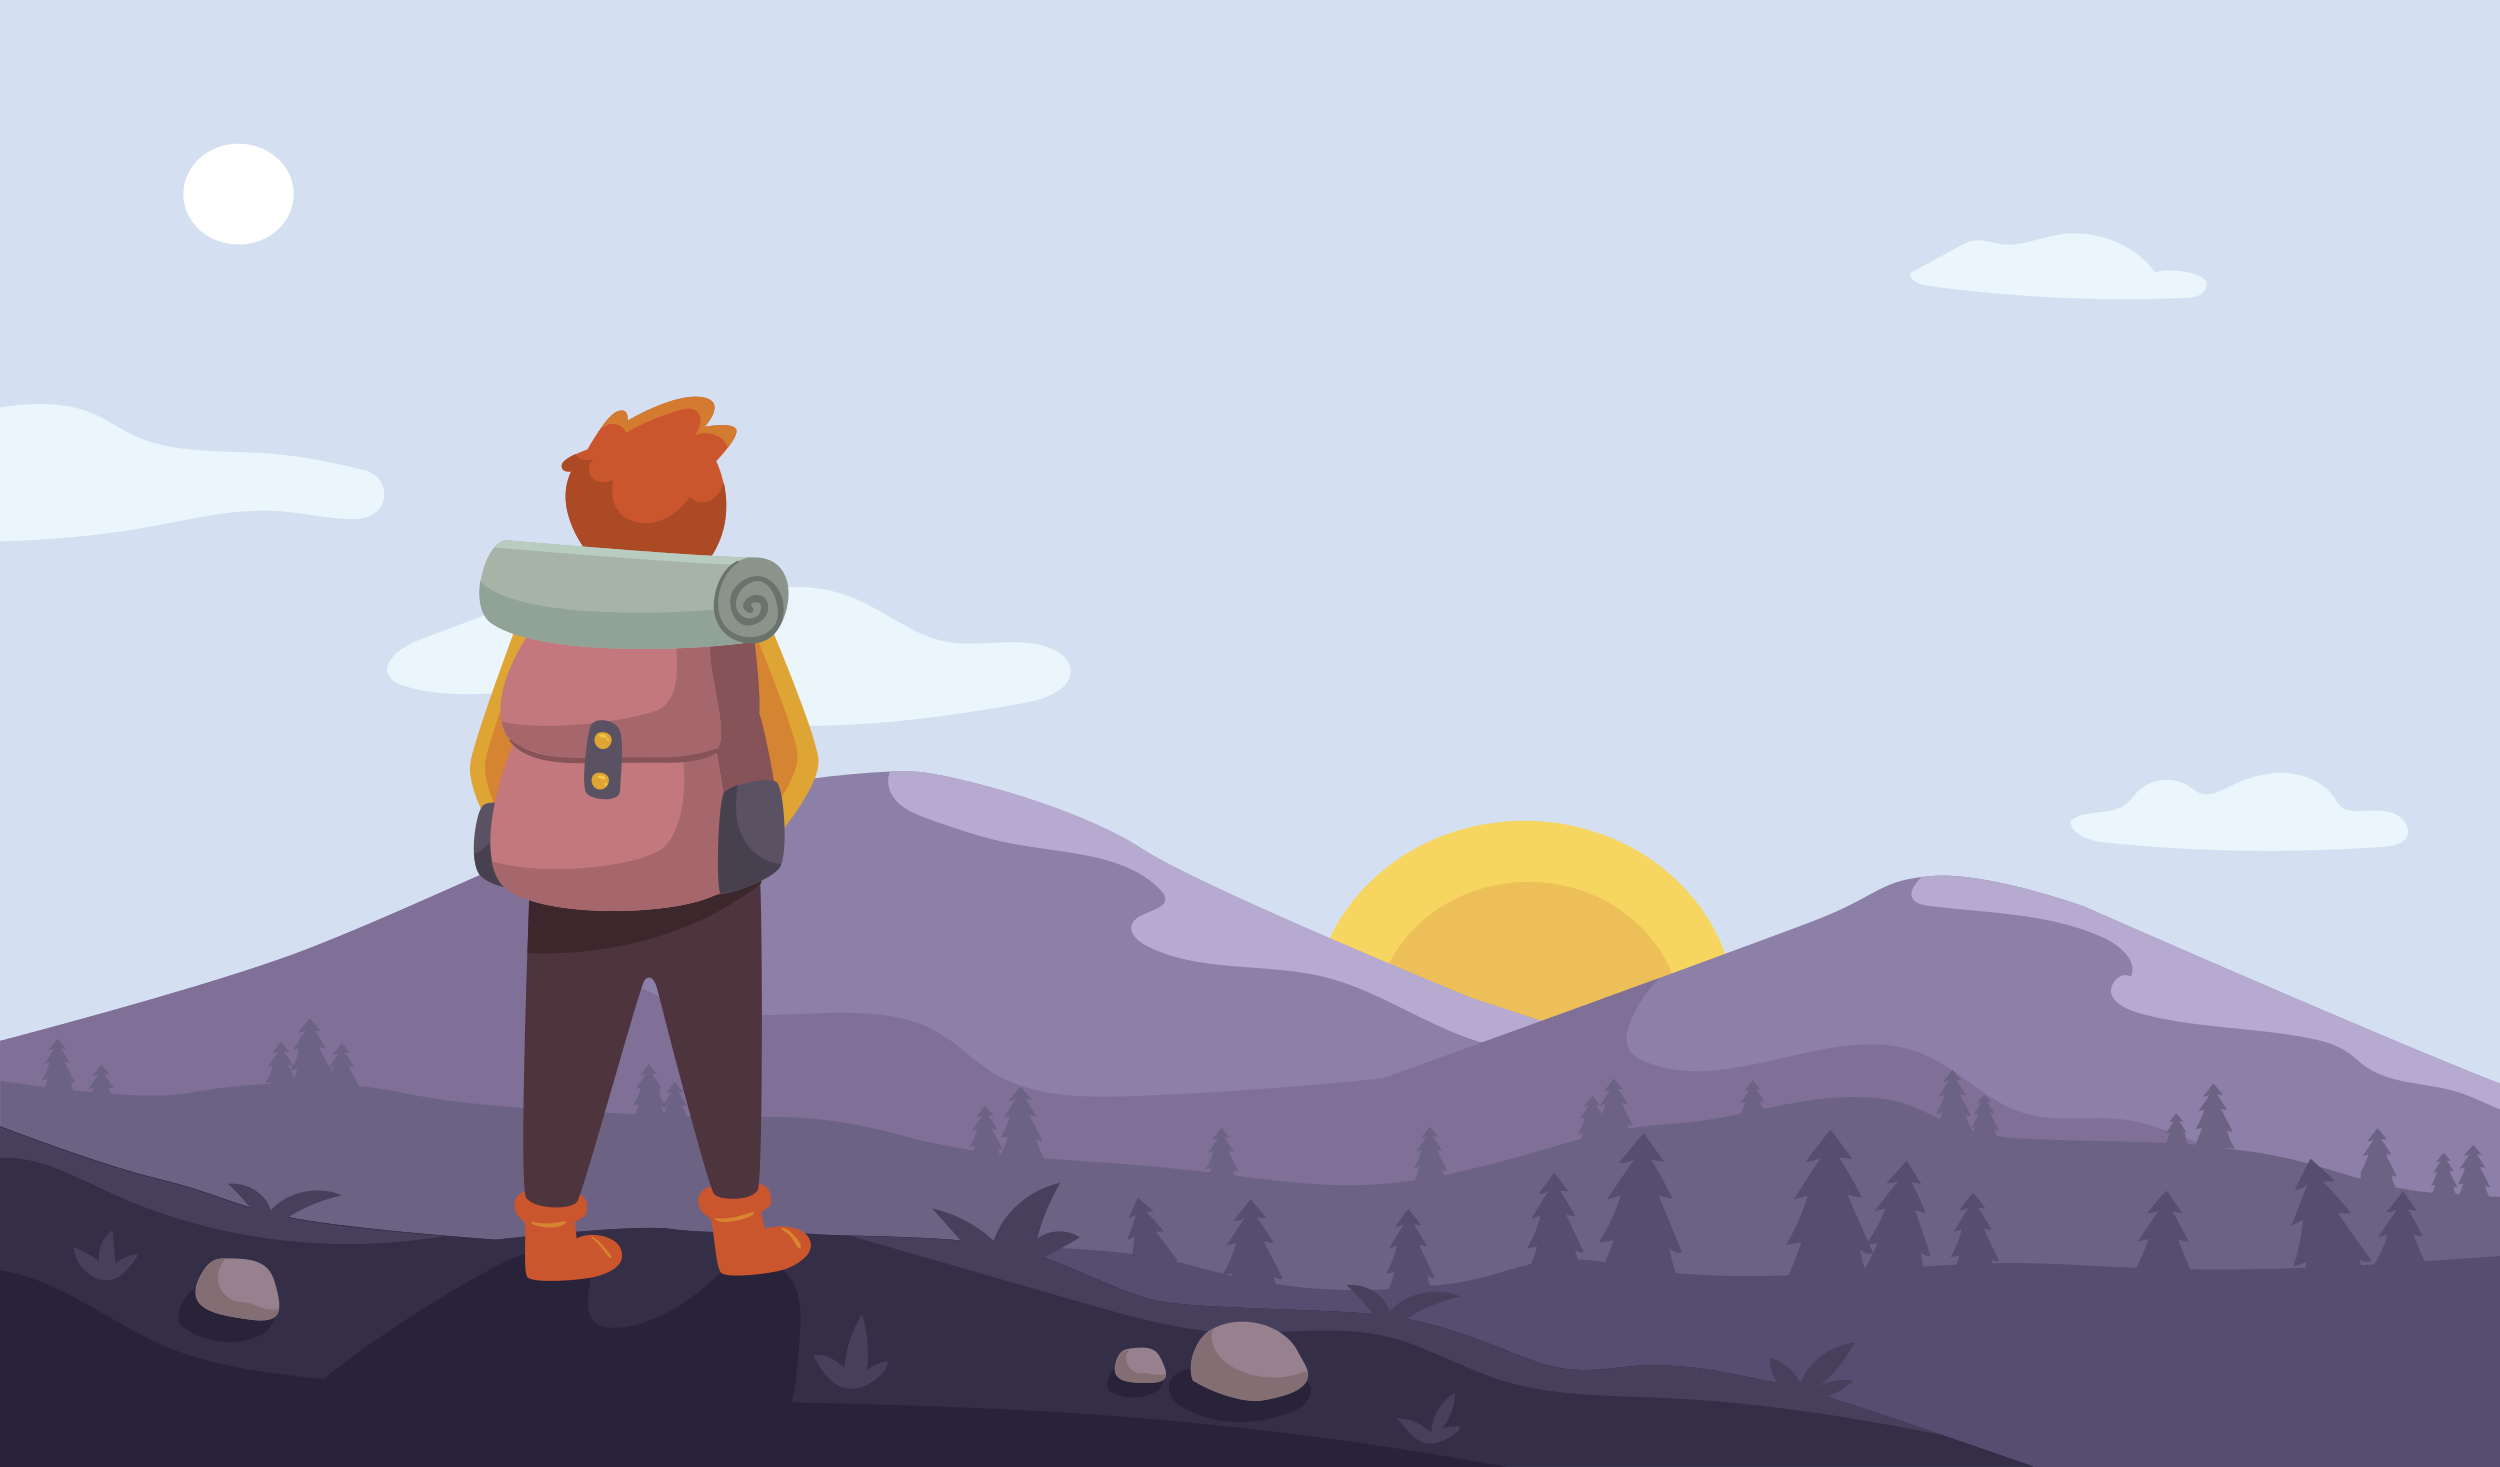 <svg viewBox="0 0 1440 845" fill="none" xmlns="http://www.w3.org/2000/svg"><path d="M1440 0H0v845h1440V0z" fill="#D4DFF1"/><path d="M964.146 663.63c47.614-43.666 47.614-114.463 0-158.129-47.612-43.666-124.807-43.666-172.419 0-47.612 43.666-47.612 114.463 0 158.129 47.612 43.667 124.807 43.667 172.419 0z" fill="#F6D661"/><path d="M942.788 646.243c34.491-31.632 34.491-82.918 0-114.55-34.491-31.633-90.412-31.633-124.902 0-34.491 31.632-34.491 82.918 0 114.55 34.49 31.632 90.411 31.632 124.902 0z" fill="#EDBF59"/><path d="M1104.24 656.367c-21.6-4.402-256.8-81.441-256.8-81.441s-156-63.831-189.6-85.842c-33.6-22.011-96-39.62-124.8-44.022-28.8-4.402-127.2 11.005-165.6 22.011-38.4 11.005-127.2 55.027-189.6 79.239C131.52 564.361 42.48 588.353 0 599.579v69.774l655.44 52.827c0 .22 470.4-61.411 448.8-65.813z" fill="#8C7FA8"/><path d="M763.92 563.04c39.6 10.125 72.72 40.06 113.76 41.38 12.24.441 24.48-1.981 35.76-6.603.72-.22 1.2-.44 1.92-.88a22043.62 22043.62 0 01-67.44-22.011s-156-63.832-189.6-85.843c-33.6-22.011-96-39.62-124.8-44.022-5.04-.88-12.24-.88-20.88-.66-1.44 3.962-1.44 8.144.48 12.106 3.84 8.584 14.4 12.766 24 16.068 13.92 4.842 28.08 9.685 42.72 12.766 31.2 6.383 67.92 5.503 88.8 27.514.96 1.1 1.92 2.201 2.4 3.742 2.16 8.364-16.56 7.924-19.2 16.288-1.44 4.842 3.6 9.244 8.16 11.666 30.48 16.068 69.36 9.684 103.92 18.489z" fill="#B7AAD0"/><path d="M817.92 679.258c20.64-15.628 35.04-39.84 31.68-64.272-64.32 8.144-129.12 13.647-194.16 16.288-29.04 1.1-60.24 1.321-84-13.647-10.56-6.603-18.96-15.628-29.52-22.011-35.04-21.13-81.84-7.484-123.6-11.886-29.76-3.081-58.08-16.068-78.48-36.098-3.36-3.301-6.72-7.043-7.44-11.445-.72-4.843 1.44-9.465 4.08-13.647 16.56-28.834 44.16-51.726 76.32-65.593-18 3.302-34.08 6.824-45.36 10.125-38.4 11.006-127.2 55.028-189.6 79.24C131.52 564.361 42.48 588.353 0 599.578v69.775l655.44 52.826s35.76-4.622 87.36-11.666c.96-.22 2.16-.44 3.12-.66 25.68-6.383 51.6-14.747 72-30.595z" fill="#806F97"/><path d="M1440 624.23c-71.04-27.734-239.76-102.13-239.76-102.13s-55.2-19.81-86.4-17.609c-31.2 2.201-31.2 10.785-64.8 24.212-31.68 12.766-408.48 149.674-435.12 156.277l267.12 8.805L1440 731.864V624.23z" fill="#8C7FA8"/><path d="M1113.84 504.491c-2.4.22-4.8.44-6.96.66-1.68 1.541-3.36 3.522-4.56 5.503-.96 1.761-1.68 3.742-1.2 5.503.96 3.962 6.24 5.282 10.56 5.722 34.08 4.183 70.08 4.183 100.8 18.71 9.12 4.402 18.96 13.206 14.88 22.011-5.76-3.742-13.2 4.402-11.04 10.345 2.4 5.943 9.6 8.804 16.32 10.785 31.2 8.584 64.56 7.924 96.48 14.087 7.92 1.541 15.84 3.522 22.56 7.924 4.08 2.641 7.2 6.163 11.28 8.805 14.16 9.904 33.6 9.024 50.64 13.866 9.36 2.642 17.76 7.044 26.64 10.786V624.23c-71.04-27.733-239.76-102.13-239.76-102.13s-55.44-19.81-86.64-17.609z" fill="#B7AAD0"/><path d="M1223.52 644.921c-18.72-2.422-38.16 1.76-56.16-3.302-23.52-6.383-39.36-26.853-62.16-35.438-49.44-18.489-108 25.313-156.72 5.723-4.32-1.761-8.64-4.182-10.56-8.144-1.92-3.962-.96-8.584.48-12.766 3.36-10.345 9.6-19.81 17.76-27.734-122.88 44.902-323.04 116.878-342 121.721l267.12 8.804 430.08 29.274c26.88-10.345 53.04-22.231 76.32-38.299-40.08-1.76-79.92-10.125-116.88-24.432-15.6-6.163-30.72-13.206-47.28-15.407z" fill="#806F97"/><path d="M1424.4 688.502v-2.641c.24-4.842 0-9.685-.24-14.527-.24-2.421-4.32-2.642-4.32 0-.24 4.182-.48 8.364-.96 12.766l-.72 3.962c-2.64-.22-5.28-.44-8.16-.44-.24-1.541-.24-2.862-.48-3.962-.24-1.541-2.64-1.541-2.64 0 0 1.321-.24 2.641-.24 3.742-.72 0-1.68 0-2.4-.22-11.04-.661-20.88-2.201-30-4.403.96-6.823.96-13.866.24-20.25-.24-.88-1.68-1.32-1.92-.22-.96 5.503-1.44 11.226-2.88 16.729-.24.88-.48 1.54-.72 2.421-1.92-.44-3.84-1.101-5.76-1.541 0-1.541.24-3.302.48-4.842.24-1.981-3.12-1.981-3.36 0-.24 1.1-.48 2.641-.72 3.962-18.96-5.503-37.92-12.327-65.76-16.068-6.96-.881-13.2-1.761-18.96-2.422 0-1.32-.24-2.641-.24-3.962-.48-5.943-.72-11.665-1.68-17.608-.24-1.321-2.16-1.321-2.16 0-.24 5.943-.48 11.665-.72 17.608 0 1.101-.24 2.201-.24 3.302-3.6-.44-6.96-.66-10.32-.88-.24-1.981-.48-3.962-.96-5.723-.24-1.541-3.12-1.101-2.88.44.24 1.761 0 3.302 0 5.062-23.52-1.54-43.2-1.1-84.24-2.641-12.72-.44-22.56-1.761-30.48-3.522.24-2.201-.24-4.622-.48-6.823-.24-1.541-2.64-1.761-2.88 0-.24 1.761-.48 3.742-.72 5.503v.44a69.485 69.485 0 01-8.16-2.421c.48-7.044-.24-14.307-.96-21.351-.24-2.201-3.6-2.201-3.6 0 0 5.943 0 11.666-.48 17.609 0 .66-.24 1.101-.24 1.761-15.36-6.383-23.52-14.087-47.76-15.188-23.28-1.32-44.16 3.302-65.52 7.704-1.2-1.321-3.6-.66-3.84.881-14.64 3.081-29.76 5.943-45.84 6.823-11.04.66-20.88 1.981-30.48 3.962-.24-1.761-.72-3.302-.96-4.843-.72-3.741-1.2-7.483-2.16-11.225-.24-1.321-2.64-1.101-2.4.22.48 3.742.72 7.484.96 11.226.24 1.76.24 3.521.48 5.282-2.16.44-4.32.881-6.48 1.541-.24-.88-.48-1.981-.48-2.861-.24-.881-1.44-1.321-2.16-1.101-.96.22-1.44 1.101-1.2 1.981.24.88.24 1.981.48 2.861-21.36 5.503-44.16 13.427-79.92 21.351-1.68.44-3.12.66-4.56.88a31.437 31.437 0 01-.72-6.823c0-1.761-2.88-1.761-2.88 0-.24 2.641 0 5.063.48 7.484-1.92.44-3.84.66-5.76 1.1-.96-6.163-.72-12.106 1.68-18.929.48-1.541-1.92-1.981-2.64-.66-2.4 5.943-3.84 13.206-3.6 20.25-42.48 6.823-72.48 2.201-114.48-3.082l.72-3.962c.24-2.201-3.36-1.981-3.6 0-.24 1.101-.48 2.421-.72 3.522-5.52-.66-11.28-1.321-17.52-1.981-35.04-3.962-65.28-4.842-95.76-7.924 0-7.043-3.12-15.848-3.36-20.69 0-1.101-1.92-1.101-1.92 0 0 4.622.72 9.244.96 13.867.24 2.201.24 4.402 0 6.603-2.16-.22-4.56-.44-6.96-.881 0-1.981-.48-3.962-.72-5.943-.24-1.54-2.64-.88-2.4.661.24 1.761.24 3.301 0 4.842-17.04-2.201-34.56-5.282-53.28-10.345-57.6-15.408-76.8-8.804-124.8-11.005-.96 0-1.92 0-2.64-.22v-.881c0-2.421-4.08-2.421-4.08 0v.881c-2.16 0-4.56-.221-6.72-.221v-2.201c-.24-4.402-.48-8.804-.96-12.986-.24-1.541-2.64-1.541-2.64 0 0 4.402-.24 8.804-.72 12.986 0 .661-.24 1.321-.24 1.981-1.68 0-3.6-.22-5.28-.22 0-1.32.24-2.641 0-4.182 0-1.321-1.92-1.321-2.16 0 0 1.101-.48 2.421-.96 3.962-45.36-1.981-100.56-4.842-134.4-12.106-12.96-2.861-26.88-4.402-40.8-5.283-.24-2.861-1.2-5.502-1.92-8.364-.48-2.201-4.32-1.32-3.84.881.48 2.421.96 4.842 1.68 7.263-3.6-.22-6.96-.22-10.56-.22-.48-2.421-.96-4.842-1.2-7.263-.48-6.384-.48-12.547-.72-18.93 0-2.201-3.12-1.981-3.36 0-.96 7.484-2.4 17.389-1.68 26.193h-6.96c.48-3.522-.24-6.823-1.2-10.125-.48-1.761-3.12-.88-2.88.661.72 3.081.72 6.383 1.2 9.464-18.72.661-36.72 2.642-52.56 5.503-15.36 2.861-41.76 1.321-66.96-1.541-.24-2.421-.96-4.842-1.2-7.263-.24-1.761-3.12-1.981-3.12 0-.24 2.201 0 4.622 0 6.823-1.68-.22-3.12-.44-4.8-.66-.24-5.723 0-11.446.24-17.169 0-1.321-2.16-1.321-2.16 0-.72 5.283-1.92 11.006-2.4 16.728C18 625.111 8.4 623.79.24 622.469V844.56h1440V689.383c-5.28 0-10.56-.441-15.84-.881z" fill="#6C6384"/><path d="M1440 723.5c-35.28 2.201-97.92 7.704-160.56 7.704-79.2 0-98.4-6.604-163.2-2.202-64.8 4.403-124.8 11.006-180 0-55.2-11.005-62.4 6.604-105.6 11.006-43.2 4.402-81.6 6.603-144-11.006-62.4-17.608-184.8-8.804-184.8-8.804L623.28 845H1440V723.5z" fill="#554E70"/><path d="M932.64 669.793c2.88.22 6-.66 8.64-1.981l-15.84 23.111c2.64-.66 5.28-1.54 7.92-2.201-2.88 9.685-7.2 18.71-12.48 27.074l8.64-1.321c-3.12 8.364-6.48 16.508-10.56 24.432 17.28 3.522 34.56 5.503 52.08 6.383-4.8-7.923-7.92-16.948-9.36-26.413 1.68 2.201 4.56 3.302 7.2 2.422-4.56-10.786-8.88-21.791-13.44-32.577 2.64.661 5.28 1.101 7.92 1.761a207.085 207.085 0 00-12.24-22.451c2.4.44 5.04.66 7.44 1.101-3.84-5.503-7.92-11.006-11.76-16.509-4.8 5.503-9.36 11.226-14.16 17.169zM1236.72 698.847c2.4 0 4.56-.44 6.72-1.54-4.08 5.943-8.16 11.886-12.24 18.049 2.16-.661 4.08-1.101 6.24-1.761-2.4 7.484-5.52 14.747-9.84 21.13 2.16-.22 4.32-.66 6.72-.88-2.4 6.603-5.04 12.986-8.16 19.149 13.44 2.642 26.88 4.403 40.56 4.843-3.6-6.163-6.24-13.207-7.2-20.47 1.44 1.76 3.6 2.421 5.52 1.981-3.6-8.365-6.96-16.949-10.56-25.313 2.16.44 4.08.88 6.24 1.321-2.88-5.943-6-11.886-9.36-17.389 1.92.22 3.84.66 5.76.88-3.12-4.402-6-8.584-9.12-12.986-4.08 3.962-7.68 8.584-11.28 12.986zM1321.68 685.641c2.64-.44 5.28-1.541 7.44-3.522-3.12 7.924-6.24 16.068-9.36 23.992 2.16-1.101 4.56-2.421 6.72-3.522-.72 9.465-2.64 18.49-5.76 27.074 2.64-.881 5.04-1.761 7.68-2.642-.96 8.365-2.4 16.509-4.32 24.433 16.56 0 32.88-1.101 49.2-3.742-6-6.383-11.04-14.087-14.4-22.451 2.16 1.76 5.04 2.201 7.2 1.1-6.48-9.244-12.96-18.269-19.44-27.514 2.64 0 5.04 0 7.68.221-5.04-6.384-10.32-12.547-16.08-18.27 2.4-.22 4.8-.22 6.96-.44-4.8-4.402-9.6-8.804-14.4-12.986-3.12 5.943-6.24 12.106-9.12 18.269z" fill="#554E70"/><path d="M1374.48 698.187c1.92 0 4.08-.44 6-1.321l-10.8 15.848c1.92-.44 3.6-1.1 5.52-1.54-1.92 6.603-5.04 12.986-8.64 18.489 1.92-.22 3.84-.661 5.76-.881-2.16 5.723-4.56 11.446-7.2 16.729 11.76 2.421 23.76 3.742 35.76 4.402-3.12-5.503-5.52-11.666-6.48-18.049 1.2 1.541 3.12 2.201 5.04 1.761l-9.36-22.451c1.92.44 3.6.88 5.52 1.1-2.64-5.283-5.28-10.345-8.4-15.408l5.04.661c-2.64-3.742-5.28-7.484-8.16-11.446-3.12 4.182-6.24 8.144-9.6 12.106zM886.08 687.842c1.92 0 4.08-.66 5.76-1.761a578.2 578.2 0 00-9.84 16.068c1.68-.66 3.6-1.321 5.28-1.761a72.543 72.543 0 01-7.68 18.71c1.92-.441 3.84-.661 5.76-1.101-1.68 5.723-3.84 11.446-6.24 16.948 11.76 1.761 23.52 2.422 35.28 2.201-3.36-5.282-5.76-11.225-7.2-17.388 1.2 1.321 3.12 1.981 5.04 1.541-3.36-7.264-6.72-14.308-10.08-21.571 1.68.22 3.6.66 5.28.88-2.64-5.062-5.76-9.905-8.88-14.747 1.68.22 3.36.22 5.04.44-2.88-3.522-5.52-7.263-8.4-10.785-3.12 4.182-6 8.364-9.12 12.326zM710.64 703.25c2.16 0 4.32-.661 6.24-1.761-3.6 5.282-6.96 10.785-10.56 16.068 1.92-.661 3.84-1.101 5.76-1.761-1.68 6.603-4.56 12.986-8.16 18.709 2.16-.44 4.08-.66 6.24-1.1-1.92 5.722-4.08 11.445-6.72 16.948 12.48 1.761 25.2 2.641 37.92 2.421a51.278 51.278 0 01-7.68-17.609c1.44 1.321 3.36 1.981 5.28 1.541-3.6-7.263-7.2-14.307-11.04-21.571 1.92.221 3.84.661 5.76.881-2.88-5.063-6.24-9.905-9.6-14.747 1.92.22 3.6.22 5.52.44-3.12-3.522-6-7.264-9.12-10.786-3.6 4.183-6.72 8.145-9.84 12.327zM650.16 701.489c1.68-.22 3.36-1.101 4.56-2.201-1.92 5.062-3.6 10.125-5.52 15.187 1.44-.66 2.88-1.541 4.08-2.201-.24 5.943-1.2 11.666-3.12 16.948 1.68-.66 3.12-1.1 4.8-1.76-.48 5.062-1.2 10.345-2.4 15.187 10.32-.22 20.64-1.32 30.72-3.081-3.84-3.962-7.2-8.585-9.36-13.867 1.44 1.1 3.12 1.32 4.56.44-4.32-5.503-8.4-11.226-12.72-16.728h4.8c-3.36-3.962-6.72-7.704-10.32-11.226 1.44-.22 2.88-.22 4.32-.44-3.12-2.641-6.24-5.283-9.12-7.924-1.68 3.742-3.6 7.704-5.28 11.666zM1086.48 681.459c2.4.22 4.8-.22 6.96-1.321-4.56 5.723-9.12 11.446-13.68 17.389 2.16-.44 4.32-.881 6.24-1.321-2.88 7.484-6.72 14.307-11.28 20.69 2.16-.22 4.56-.44 6.72-.66-2.88 6.383-6 12.546-9.6 18.709 13.2 3.522 26.88 5.943 40.56 7.264-3.36-6.383-5.28-13.647-6-21.13 1.2 1.76 3.36 2.641 5.52 2.201-2.88-8.805-5.76-17.389-8.88-26.193 2.16.66 4.08 1.1 6.24 1.76a157.723 157.723 0 00-8.4-18.049c1.92.441 3.84.881 5.76 1.101-2.88-4.402-5.52-9.024-8.4-13.427-3.6 4.403-7.68 8.805-11.76 12.987z" fill="#554E70"/><path d="M1039.92 669.133c3.12 0 6.24-.661 8.88-2.421l-15.84 24.432c2.64-.881 5.52-1.761 8.16-2.422a114.36 114.36 0 01-12.48 28.395c2.88-.441 6-.881 8.88-1.541-2.88 8.804-6.48 17.388-10.32 25.753 18 3.301 36.24 5.062 54.48 5.502-5.04-8.144-8.64-17.608-10.32-27.293 1.92 2.201 4.8 3.301 7.68 2.421-5.04-11.226-9.84-22.451-14.88-33.677 2.88.44 5.52 1.101 8.4 1.541-4.08-7.924-8.4-15.628-13.2-23.111 2.64.22 5.28.66 7.68.88-4.32-5.723-8.4-11.446-12.72-16.948-5.04 6.383-9.6 12.326-14.4 18.489zM1128.72 697.087c1.68 0 3.36-.441 5.04-1.321-2.88 4.622-5.76 9.245-8.4 13.867 1.44-.44 3.12-1.101 4.56-1.541-1.44 5.723-3.6 11.226-6.48 16.068 1.68-.22 3.36-.66 5.04-.88-1.44 5.062-3.36 9.905-5.52 14.527 10.08 1.541 20.4 2.421 30.48 2.421-2.88-4.622-5.04-9.685-6.24-15.188 1.2 1.321 2.88 1.761 4.32 1.321-2.88-6.163-6-12.326-8.88-18.709 1.44.22 3.12.44 4.56.88-2.4-4.402-5.04-8.584-7.68-12.766 1.44.22 2.88.22 4.32.44-2.4-3.081-4.8-6.163-7.44-9.244-2.64 3.301-5.28 6.603-7.68 10.125zM803.52 706.551c1.68 0 3.36-.44 5.04-1.32-2.88 4.622-5.76 9.244-8.4 13.866 1.44-.44 3.12-1.1 4.56-1.54-1.44 5.722-3.6 11.225-6.48 16.068 1.68-.221 3.36-.661 5.04-.881-1.44 5.063-3.36 9.905-5.52 14.527 10.08 1.541 20.4 2.422 30.48 2.422-2.88-4.623-5.04-9.685-6.24-15.188 1.2 1.321 2.88 1.761 4.32 1.321-2.88-6.163-6-12.326-8.88-18.71 1.44.221 3.12.441 4.56.881-2.4-4.402-5.04-8.584-7.68-12.766 1.44.22 2.88.22 4.32.44-2.4-3.082-4.8-6.163-7.44-9.245-2.64 3.082-5.04 6.603-7.68 10.125z" fill="#554E70"/><path d="M28.08 604.861c1.2 0 2.4-.22 3.36-.881-1.92 2.862-3.84 5.943-6 8.805.96-.22 2.16-.661 3.12-.881-.96 3.742-2.64 7.044-4.56 10.345 1.2-.22 2.16-.44 3.36-.66-.96 3.082-2.4 6.383-3.84 9.245 6.96 1.1 13.92 1.54 21.12 1.54-1.92-2.861-3.6-6.163-4.32-9.684.72.88 1.92 1.1 2.88.88-1.92-3.962-4.08-7.924-6-11.886.96.22 2.16.44 3.12.44-1.68-2.861-3.36-5.502-5.28-8.144.96 0 1.92.22 3.12.22l-5.04-5.943c-1.68 1.981-3.36 4.403-5.04 6.604zM53.28 619.608c1.2 0 2.4-.22 3.36-.88-1.92 2.861-3.84 5.943-6 8.804.96-.22 2.16-.66 3.12-.88-.96 3.741-2.64 7.043-4.56 10.345 1.2-.221 2.16-.441 3.36-.661-.96 3.082-2.4 6.383-3.84 9.245 6.96 1.1 13.92 1.541 21.12 1.541-1.92-2.862-3.6-6.163-4.32-9.685.72.88 1.92 1.1 2.88.88-1.92-3.962-4.08-7.924-6-11.886.96.22 2.16.441 3.12.441-1.68-2.862-3.36-5.503-5.28-8.144.96 0 1.92.22 3.12.22l-5.04-5.943-5.04 6.603zM156.72 606.622c1.2 0 2.4-.22 3.36-.881-1.92 2.862-3.84 5.943-6 8.805.96-.22 2.16-.661 3.12-.881-.96 3.742-2.64 7.044-4.56 10.345 1.2-.22 2.16-.44 3.36-.66-.96 3.081-2.4 6.383-3.84 9.244 6.96 1.101 13.92 1.541 21.12 1.541-1.92-2.861-3.6-6.163-4.32-9.685.72.881 1.92 1.101 2.88.881-1.92-3.962-4.08-7.924-6-11.886.96.22 2.16.44 3.12.44-1.68-2.861-3.36-5.502-5.28-8.144.96 0 1.92.22 3.12.22l-5.04-5.943-5.04 6.604zM191.76 607.282c1.2 0 2.4-.22 3.36-.881-1.92 2.862-3.84 5.943-6 8.805.96-.22 2.16-.66 3.12-.881-.96 3.742-2.64 7.044-4.56 10.345 1.2-.22 2.16-.44 3.36-.66-.96 3.082-2.4 6.383-3.84 9.245 6.96 1.1 13.92 1.541 21.12 1.541-1.92-2.862-3.6-6.164-4.32-9.685.72.88 1.92 1.1 2.88.88-1.92-3.962-4.08-7.924-6-11.886.96.22 2.16.441 3.12.441-1.68-2.862-3.36-5.503-5.28-8.145.96 0 1.92.221 3.12.221l-5.04-5.943c-1.44 2.201-3.36 4.402-5.04 6.603zM368.64 619.388c1.2 0 2.4-.22 3.36-.881-1.92 2.862-3.84 5.943-6 8.805.96-.22 2.16-.66 3.12-.881-.96 3.742-2.64 7.044-4.56 10.346 1.2-.221 2.16-.441 3.36-.661-.96 3.082-2.4 6.383-3.84 9.245 6.96 1.1 13.92 1.541 21.12 1.541-1.92-2.862-3.6-6.163-4.32-9.685.72.88 1.92 1.1 2.88.88-1.92-3.962-4.08-7.924-6-11.886.96.22 2.16.441 3.12.441-1.68-2.862-3.36-5.503-5.28-8.145.96 0 1.92.221 3.12.221l-5.04-5.943c-1.44 2.201-3.12 4.402-5.04 6.603z" fill="#6C6384"/><path d="M383.52 629.733c1.2 0 2.4-.22 3.36-.88-1.92 2.861-3.84 5.943-6 8.804.96-.22 2.16-.66 3.12-.88-.96 3.741-2.64 7.043-4.56 10.345 1.2-.22 2.16-.44 3.36-.661-.96 3.082-2.4 6.384-3.84 9.245 6.96 1.101 13.92 1.541 21.12 1.541-1.92-2.862-3.6-6.163-4.32-9.685.72.88 1.92 1.101 2.88.88-1.92-3.962-4.08-7.923-6-11.885.96.22 2.16.44 3.12.44-1.68-2.862-3.36-5.503-5.28-8.144.96 0 1.92.22 3.12.22l-5.04-5.943-5.04 6.603zM562.32 643.38c1.2 0 2.4-.22 3.36-.881-1.92 2.862-3.84 5.943-6 8.805.96-.22 2.16-.661 3.12-.881-.96 3.742-2.64 7.044-4.56 10.346 1.2-.221 2.16-.441 3.36-.661-.96 3.082-2.4 6.383-3.84 9.245 6.96 1.1 13.92 1.54 21.12 1.54-1.92-2.861-3.6-6.163-4.32-9.684.72.88 1.92 1.1 2.88.88-1.92-3.962-4.08-7.924-6-11.886.96.22 2.16.44 3.12.44-1.68-2.861-3.36-5.502-5.28-8.144.96 0 1.92.221 3.12.221l-5.04-5.943a86.12 86.12 0 00-5.04 6.603z" fill="#6C6384"/><path d="M580.8 634.135c1.44 0 2.88-.44 4.32-1.1-2.4 3.742-4.8 7.263-7.2 11.005 1.2-.44 2.64-.88 3.84-1.32-1.2 4.622-3.12 8.804-5.52 12.766l4.32-.66c-1.2 3.962-2.88 7.703-4.56 11.445 8.64 1.321 17.28 1.761 26.16 1.761-2.64-3.522-4.32-7.704-5.28-11.886.96.881 2.4 1.321 3.6 1.101-2.4-4.843-5.04-9.905-7.44-14.748 1.44.221 2.64.441 4.08.661-1.92-3.522-4.32-6.824-6.48-10.125 1.2.22 2.4.22 3.6.44-2.16-2.421-4.08-4.842-6.24-7.484-2.64 2.642-4.8 5.283-7.2 8.144zM698.4 656.146c1.2 0 2.4-.22 3.36-.88-1.92 2.861-3.84 5.943-6 8.804.96-.22 2.16-.66 3.12-.88-.96 3.742-2.64 7.043-4.56 10.345 1.2-.22 2.16-.44 3.36-.66-.96 3.081-2.4 6.383-3.84 9.244 6.96 1.101 13.92 1.541 21.12 1.541-2.16-2.862-3.6-6.163-4.32-9.685.72.881 1.92 1.101 2.88.881-1.92-3.962-4.08-7.924-6-11.886.96.22 2.16.44 3.12.44-1.68-2.862-3.36-5.503-5.28-8.144.96 0 1.92.22 3.12.22l-5.04-5.943c-1.44 2.201-3.36 4.402-5.04 6.603zM818.4 655.486c1.2 0 2.4-.22 3.36-.881-1.92 2.862-3.84 5.943-6 8.805.96-.22 2.16-.66 3.12-.881-.96 3.742-2.64 7.044-4.56 10.346 1.2-.221 2.16-.441 3.36-.661-.96 3.082-2.4 6.383-3.84 9.245 6.96 1.1 13.92 1.541 21.12 1.541-2.16-2.862-3.6-6.163-4.32-9.685.72.88 1.92 1.1 2.88.88-1.92-3.962-4.08-7.924-6-11.886.96.22 2.16.441 3.12.441-1.68-2.862-3.36-5.503-5.28-8.145.96 0 1.92.221 3.12.221l-5.04-5.943c-1.44 2.201-3.36 4.402-5.04 6.603zM912.24 637.217c1.2 0 2.16-.22 3.12-.881-1.68 2.642-3.6 5.283-5.28 8.144.96-.22 1.92-.66 2.88-.88-.96 3.302-2.4 6.383-4.08 9.465.96-.22 2.16-.441 3.12-.441-.96 2.862-2.16 5.723-3.36 8.365 6.24.88 12.72 1.32 19.2 1.32-1.92-2.641-3.12-5.723-3.84-8.804.72.66 1.68 1.1 2.64.66-1.92-3.521-3.6-7.263-5.52-10.785.96.22 1.92.22 2.88.44-1.44-2.641-3.12-5.062-4.8-7.484.96 0 1.92.221 2.64.221-1.44-1.761-3.12-3.522-4.56-5.503-1.92 2.201-3.36 4.182-5.04 6.163zM1004.64 628.412c1.2 0 2.16-.22 3.12-.88-1.68 2.641-3.6 5.283-5.28 8.144.96-.22 1.92-.66 2.88-.88-.96 3.301-2.4 6.383-4.08 9.464.96-.22 2.16-.44 3.12-.44-.96 2.862-2.16 5.723-3.36 8.364 6.24.881 12.72 1.321 19.2 1.321-1.92-2.641-3.12-5.723-3.84-8.804.72.66 1.68 1.1 2.64.66-1.92-3.522-3.6-7.264-5.52-10.786.96.221 1.92.221 2.88.441-1.44-2.642-3.12-5.063-4.8-7.484.96 0 1.92.22 2.64.22-1.44-1.761-3.12-3.522-4.56-5.503-1.92 2.201-3.36 4.182-5.04 6.163zM1119.12 623.13c1.2 0 2.64-.44 3.6-.881-2.16 3.082-4.08 6.163-6.24 9.465 1.2-.44 2.16-.66 3.36-1.101-.96 3.962-2.64 7.484-4.8 11.006l3.6-.66c-1.2 3.301-2.4 6.603-4.08 9.905 7.44 1.1 14.88 1.54 22.32 1.54-2.16-3.081-3.6-6.603-4.56-10.345.72.881 1.92 1.101 3.12.881l-6.48-12.547c1.2.22 2.16.441 3.36.441-1.68-3.082-3.6-5.943-5.52-8.585.96 0 2.16.22 3.12.22-1.68-2.201-3.6-4.182-5.28-6.383-1.68 2.201-3.6 4.623-5.52 7.044z" fill="#6C6384"/><path d="M1138.56 635.456c.96 0 1.92-.22 2.88-.66-1.68 2.421-3.12 4.842-4.8 7.263.96-.22 1.68-.44 2.64-.88-.72 3.081-2.16 5.943-3.84 8.584.96-.22 1.92-.44 2.88-.44-.96 2.641-1.92 5.062-3.12 7.704 5.76.88 11.52 1.32 17.28 1.1a24.1 24.1 0 01-3.6-7.924c.72.661 1.68.881 2.4.661l-5.04-9.905c.96.22 1.68.22 2.64.44-1.44-2.201-2.88-4.622-4.32-6.603.72 0 1.68.22 2.4.22-1.44-1.541-2.88-3.302-4.08-4.843l-4.32 5.283zM1249.2 646.461c.96 0 1.92-.22 2.88-.66-1.68 2.421-3.12 4.843-4.8 7.264.96-.22 1.68-.441 2.64-.881-.72 3.082-2.16 5.943-3.84 8.585.96-.221 1.92-.441 2.88-.441-.96 2.642-1.92 5.063-3.12 7.704 5.76.881 11.52 1.321 17.28 1.101a24.118 24.118 0 01-3.6-7.924c.72.66 1.68.88 2.4.66l-5.04-9.905c.96.22 1.68.22 2.64.44-1.44-2.201-2.88-4.622-4.32-6.603.72 0 1.68.22 2.4.22-1.44-1.541-2.88-3.301-4.08-4.842l-4.32 5.282zM1268.88 631.714c1.2 0 2.64-.44 3.84-1.101-2.16 3.302-4.32 6.384-6.48 9.685 1.2-.44 2.4-.66 3.36-1.1-1.2 3.962-2.88 7.924-5.04 11.225 1.2-.22 2.4-.44 3.84-.66-1.2 3.522-2.64 6.823-4.08 10.125 7.68 1.101 15.36 1.541 23.04 1.541-2.16-3.082-3.84-6.824-4.56-10.565.72.88 2.16 1.32 3.12.88-2.16-4.402-4.32-8.804-6.72-12.986l3.6.66c-1.68-3.082-3.84-5.943-5.76-9.025 1.2 0 2.16.22 3.36.22-1.92-2.201-3.6-4.402-5.52-6.603-2.16 2.862-4.08 5.283-6 7.704zM1363.44 657.467c1.2 0 2.64-.44 3.84-1.101-2.16 3.302-4.32 6.384-6.48 9.685 1.2-.44 2.4-.66 3.36-1.1-1.2 3.962-2.88 7.924-5.04 11.225 1.2-.22 2.4-.44 3.84-.66-1.2 3.522-2.64 6.823-4.08 10.125 7.68 1.1 15.36 1.541 23.04 1.541-2.16-3.082-3.84-6.824-4.56-10.566.72.881 2.16 1.321 3.12.881-2.16-4.402-4.32-8.805-6.72-12.987l3.6.661c-1.68-3.082-3.84-5.943-5.76-9.025 1.2 0 2.16.22 3.36.22-1.92-2.201-3.6-4.402-5.52-6.603-2.16 2.861-4.08 5.283-6 7.704zM1403.28 669.353c.96 0 1.92-.22 2.64-.661-1.44 2.422-3.12 4.623-4.56 7.044.72-.22 1.68-.44 2.4-.88-.72 2.861-1.92 5.722-3.6 8.144.96-.221 1.68-.221 2.64-.441-.96 2.422-1.92 5.063-2.88 7.264 5.52.88 11.04 1.1 16.56 1.1a17.516 17.516 0 01-3.36-7.703c.48.66 1.44.88 2.4.66-1.68-3.082-3.12-6.383-4.8-9.465.96.22 1.68.22 2.64.441-1.2-2.202-2.64-4.403-4.08-6.384.72 0 1.68.22 2.4.22-1.44-1.54-2.64-3.081-4.08-4.622-1.68 1.761-2.88 3.522-4.32 5.283z" fill="#6C6384"/><path d="M1419.12 665.611c1.2 0 2.4-.22 3.36-.881l-5.76 8.585c.96-.22 1.92-.661 3.12-.881a37.049 37.049 0 01-4.32 9.905c1.2-.22 2.16-.44 3.36-.66-.96 3.081-2.16 5.943-3.6 9.024a154.93 154.93 0 0020.16 1.321c-1.92-2.861-3.36-5.943-4.08-9.245.72.661 1.92 1.101 2.88.881-1.92-3.742-3.84-7.704-5.76-11.446.96.22 2.16.22 3.12.44-1.68-2.641-3.36-5.282-5.04-7.703.96 0 1.92.22 2.88.22-1.68-1.981-3.12-3.742-4.8-5.723-1.92 1.981-3.84 3.962-5.52 6.163zM924 628.412c1.2 0 2.64-.44 3.6-.88-2.16 3.082-4.08 6.383-6.24 9.465 1.2-.441 2.16-.661 3.36-1.101-.96 3.962-2.64 7.704-4.8 11.006l3.6-.661c-1.2 3.302-2.4 6.604-4.08 9.905 7.44 1.101 14.88 1.541 22.56 1.541-2.16-3.082-3.84-6.603-4.56-10.345.72.88 2.16 1.1 3.12.88-2.16-4.182-4.32-8.364-6.48-12.766 1.2.22 2.4.44 3.36.44a55.451 55.451 0 00-5.76-8.584c.96 0 2.16.22 3.12.22-1.68-2.201-3.6-4.182-5.28-6.383-1.68 2.421-3.6 4.842-5.52 7.263zM171.84 594.736c1.44 0 3.12-.441 4.32-1.101-2.4 3.742-5.04 7.484-7.44 11.226 1.44-.441 2.64-.881 4.08-1.321-1.2 4.622-3.12 9.025-5.76 12.986l4.32-.66c-1.44 3.962-2.88 7.924-4.8 11.666 8.88 1.321 17.76 1.981 26.64 1.761-2.64-3.742-4.32-7.924-5.28-12.106.96 1.1 2.4 1.32 3.6 1.1-2.64-5.062-5.04-9.905-7.68-14.967 1.44.22 2.64.44 4.08.66-2.16-3.522-4.32-7.043-6.72-10.345 1.2.22 2.64.22 3.84.44-2.16-2.421-4.32-5.062-6.48-7.483-2.16 2.421-4.56 5.282-6.72 8.144z" fill="#6C6384"/><path d="M210 270.955c-19.92-5.063-40.08-9.025-60.72-10.125-25.2-1.321-52.08.22-74.4-11.006-6.72-3.522-12.96-7.924-19.92-11.005-16.8-7.704-36.24-6.824-55.2-4.182v77.258c28.08-.88 55.92-3.081 83.52-7.924 24.96-4.402 49.92-11.005 75.36-9.685 15.36.881 30.72 4.843 46.08 4.623.96 0 1.92 0 2.88-.22 17.04-1.761 18.72-23.772 2.4-27.734zM391.888 350.384c-20.88-.66-39.84-12.766-60.72-12.106-10.32.44-20.4 4.182-30 7.704-20.16 7.704-40.32 15.408-60.48 22.891-10.08 3.742-22.08 13.207-16.08 21.351 1.92 2.641 5.52 4.182 8.88 5.063 31.44 9.684 65.76.44 98.64 3.741 17.76 1.761 34.8 7.044 52.32 11.006 67.44 14.747 138.48 7.043 206.4-5.283 12.24-2.201 27.84-8.584 25.68-20.03-1.2-5.943-7.2-10.125-13.44-12.106-18.48-6.163-39.36.661-58.56-3.081-18.96-3.742-34.08-17.169-51.84-24.652-14.88-6.384-32.16-8.365-48.24-5.723-17.76 3.301-34.56 11.665-52.56 11.225z" fill="#EAF5FC"/><path d="M169.2 111.816c0 16.068-14.16 29.054-31.68 29.054-17.76 0-31.92-12.986-31.92-29.054 0-16.068 14.16-29.055 31.68-29.055 17.76 0 31.92 12.987 31.92 29.055z" fill="#fff"/><path d="M1025.04 796.796c-25.68-4.622-55.92-13.647-91.2-9.245-35.28 4.623-44.88-1.54-68.88-10.785-24-9.245-43.2-16.728-73.68-19.81-30.48-3.081-103.92-3.081-124.8-7.704-20.88-4.622-41.52-16.728-72-27.513-30.48-10.786-103.92-9.245-123.12-10.786-19.2-1.54-64.08 0-84.72-3.081-20.88-3.082-100.8 6.163-100.8 6.163s-67.2-4.622-107.28-10.786c-40.08-6.163-49.68-15.187-88.08-24.432-26.64-6.383-67.92-21.57-90.72-30.155V844.78h1171.68c-54.48-18.93-130.32-45.123-146.4-47.984z" fill="#342E47"/><path d="M1025.04 796.796c-25.68-4.622-55.92-13.647-91.2-9.245-35.28 4.623-44.88-1.54-68.88-10.785-24-9.245-43.2-16.728-73.68-19.81-30.48-3.081-103.92-3.081-124.8-7.704-20.88-4.622-41.52-16.728-72-27.513-30.48-10.786-103.92-9.245-123.12-10.786-19.2-1.54-64.08 0-84.72-3.081-20.88-3.082-100.8 6.163-100.8 6.163s-67.2-4.622-107.28-10.786c-40.08-6.163-49.68-15.187-88.08-24.432-26.64-6.383-67.92-21.57-90.72-30.155V844.78h1171.68c-54.48-18.93-130.32-45.123-146.4-47.984z" fill="#342E47"/><path d="M60 685.421c59.52 28.394 129.6 37.638 195.6 26.633-23.04-1.981-54.24-4.843-76.8-8.364-40.08-6.163-49.68-15.188-88.08-24.432C64.08 672.874 22.8 657.687 0 649.103v17.828c19.92-1.32 41.04 9.465 60 18.49zM1025.04 796.796c-25.68-4.622-55.92-13.647-91.2-9.245-35.28 4.623-44.88-1.54-68.88-10.785-24-9.245-43.2-16.728-73.68-19.81-30.48-3.081-103.92-3.081-124.8-7.704-20.88-4.622-41.52-16.728-72-27.513-24-8.364-75.12-9.245-104.88-9.905 44.88 12.986 89.76 25.753 134.64 38.739 26.88 7.704 54.24 15.628 82.56 16.948 30 1.321 60.48-4.402 89.52 1.761 24.24 5.283 45.6 18.71 69.12 25.973 29.28 9.025 60.96 8.584 91.92 9.905 54.48 2.421 108 10.785 161.28 21.351-41.76-14.307-82.32-27.734-93.6-29.715z" fill="#46405D"/><path d="M562.32 724.6c-8.4-9.465-17.04-19.149-25.44-28.614 13.44 3.082 25.92 9.685 35.52 18.709 5.28-16.288 20.4-29.494 38.4-33.456-6 10.125-10.56 21.13-13.44 32.356 6.72-5.503 17.52-5.723 24.72-.881-10.8 6.604-22.32 12.546-34.08 17.609-4.32 1.761-9.12 3.742-13.68 2.641-5.28-.88-8.88-4.622-12-8.364zM800.4 755.415c9.36-10.785 27.36-14.527 41.04-8.584-14.4 3.082-27.84 9.465-39.12 18.269-1.92 0-3.84.22-6 .22-5.52-9.244-12.48-17.608-20.64-25.092 10.8-1.321 22.08 5.723 24.72 15.187zM156 697.086c9.36-10.785 27.36-14.527 41.04-8.584-14.4 3.082-27.84 9.465-39.12 18.269-1.92 0-3.84.22-6 .22-5.52-9.244-12.48-17.608-20.64-25.092 10.8-1.321 22.08 5.723 24.72 15.187zM1019.76 781.829c7.68 2.641 13.92 7.923 17.28 14.747 4.56-12.326 17.28-21.571 31.2-23.332-4.8 9.465-11.76 18.269-20.4 25.313 5.76-3.302 12.96-4.622 19.68-3.082-7.44 6.383-16.8 11.446-26.88 10.566-12.48-1.321-22.56-12.987-20.88-24.212z" fill="#46405D"/><path d="M452.16 821.448c5.76-15.848 7.2-32.796 8.4-49.744.72-9.685 1.44-19.59-1.92-28.835-3.36-9.244-12-17.388-22.56-18.049-13.92-.66-24 11.226-34.32 19.81-10.56 8.804-27.84 18.049-42 19.81-28.8 3.522-20.4-18.049-18.24-36.758-7.68-7.264-19.92-9.465-30.96-7.484-10.8 1.761-20.88 6.823-30.24 12.106-41.52 22.671-80.4 49.525-115.68 79.68-10.32 8.804-21.12 20.25-20.4 32.796h294.24c6.24-6.824 10.56-14.968 13.68-23.332z" fill="#282339"/><path d="M607.44 813.304c-144.96-8.804-291.12-3.301-435.36-20.47-26.4-3.082-53.28-7.264-77.52-17.609-31.92-13.867-61.68-38.959-94.8-43.581V845h868.08c-85.68-15.848-172.8-26.413-260.4-31.696z" fill="#282339"/><path d="M694.8 788.212c-4.08-.22-8.4-.22-12.24.88-3.84 1.101-7.68 3.522-8.88 7.264-1.2 3.301 0 6.823 2.16 9.684 2.16 2.862 5.28 4.843 8.64 6.384 18 9.024 40.56 8.584 59.04.88 3.36-1.321 6.72-3.081 8.88-5.723 2.4-2.641 3.36-6.383 2.16-9.464-1.44-2.862-4.56-4.843-7.68-6.164-12.48-5.942-38.4-3.301-52.08-3.741z" fill="#282339"/><path d="M727.44 806.481c10.32-1.981 31.92-6.163 24.48-20.03-1.44-2.862-3.12-5.503-4.56-8.364-8.64-16.068-34.08-22.011-50.64-11.666-8.4 5.282-13.2 20.03-9.6 28.614a86.166 86.166 0 0028.32 11.006c4.08.66 8.16 1.1 12 .44z" fill="#98818F"/><path d="M710.64 787.771c-8.64-4.622-15.6-14.307-11.52-22.451-.72.441-1.68.881-2.4 1.321-8.4 5.283-13.2 20.03-9.6 28.614a86.166 86.166 0 0028.32 11.006c3.84.66 7.92 1.1 12 .44 9.6-1.761 28.8-5.503 25.68-17.169-4.32 1.541-8.64 2.862-13.2 3.522-10.08 1.321-20.64-.66-29.28-5.283z" fill="#836E74"/><path d="M154.32 765.981c.96-1.101 1.68-2.201 2.4-3.522 1.68-3.082 3.12-6.603 1.68-9.905-.96-1.981-2.64-3.522-4.56-4.842-3.36-2.642-6.72-5.063-10.8-6.604-3.84-1.32-7.92-1.541-12-1.761-5.76-.44-11.76-.66-16.8 1.761-6.96 3.082-10.8 10.345-11.52 17.389 0 .88-.24 1.541 0 2.421.48 1.321 1.44 2.201 2.4 3.082 11.04 8.804 27.6 11.445 41.28 6.603 3.12-1.101 6-2.421 7.92-4.622z" fill="#282339"/><path d="M131.04 724.82c-2.16 0-4.56 0-6.72.661-4.08 1.54-6.72 5.282-8.64 8.804-11.04 20.47 9.6 23.111 27.84 25.753 18.72 2.641 19.2-5.063 15.6-18.489-.96-3.522-1.92-7.264-4.56-10.346-5.04-5.943-14.88-6.383-23.52-6.383z" fill="#98818F"/><path d="M150 752.994c-2.4-.88-4.8-1.981-7.44-2.641-1.92-.44-3.84-.22-5.52-.66-6.48-1.101-11.04-6.824-11.52-12.767-.24-4.402 1.44-8.804 4.56-12.106-1.92 0-3.84.22-5.52.661-4.08 1.54-6.72 5.282-8.64 8.804-11.04 20.47 9.6 23.111 27.84 25.753 11.76 1.761 16.32-.661 17.04-5.943-3.6.44-7.44.22-10.8-1.101z" fill="#836E74"/><path d="M668.88 798.777c.48-.66.72-1.541.96-2.201.72-1.981.96-4.182 0-5.943-.72-1.101-1.92-1.761-3.12-2.421-2.16-1.101-4.56-2.422-6.96-2.862-2.4-.44-4.8-.22-7.2 0-3.36.22-6.96.661-9.84 2.421-3.84 2.422-5.28 7.044-4.8 11.226 0 .44 0 .88.24 1.321.48.66 1.2 1.1 1.92 1.54 7.44 4.183 17.52 4.183 24.96.221 1.44-.661 3.12-1.761 3.84-3.302z" fill="#282339"/><path d="M650.88 776.766c-1.44.22-2.64.44-3.84 1.101-2.16 1.32-3.36 3.741-4.08 5.943-4.32 12.986 8.16 12.546 19.2 12.546 11.28-.22 10.8-4.623 7.2-12.326-.96-1.981-1.92-4.182-3.84-5.723-3.84-2.862-9.6-2.201-14.64-1.541z" fill="#98818F"/><path d="M665.04 791.734c-1.44-.221-3.12-.661-4.56-.881-1.2 0-2.16.22-3.36.22-3.84 0-7.2-3.081-8.16-6.383-.72-2.641 0-5.283 1.44-7.484-1.2.22-2.16.441-3.12.881-2.16 1.32-3.36 3.742-4.08 5.943-4.32 12.986 8.16 12.546 19.2 12.546 6.96 0 9.36-1.981 9.36-5.063-2.4.441-4.56.441-6.72.221z" fill="#836E74"/><path d="M42.48 718.217c5.28 2.201 10.08 4.842 14.64 8.144-.96-6.603 1.92-13.647 7.68-17.829.48 6.383 1.2 12.766 1.68 19.15 3.6-2.862 7.92-4.623 12.48-5.503.48 1.1-.24 2.201-.96 3.081-3.84 5.503-8.64 11.666-15.84 12.106-3.12.22-6-.66-8.64-2.201-6.48-3.521-10.8-10.125-11.04-16.948zM475.2 791.513c-2.64-3.301-4.8-6.823-6.48-10.785 6.48-1.541 12.72 2.861 17.76 7.043a65.557 65.557 0 0110.08-30.815 82.183 82.183 0 012.88 32.356c3.12-2.861 7.44-4.842 11.76-5.282.24 3.741-2.64 7.043-5.52 9.464-4.56 3.742-10.32 7.044-16.56 6.383-5.76-.44-10.56-4.182-13.92-8.364zM804.48 816.826c7.44.22 14.88 3.302 19.92 8.364.24-9.024 5.52-18.049 13.68-23.111 0 7.263-2.64 14.747-7.2 20.69 3.12-1.101 6.48-1.541 9.84-1.101 0 .661 0 1.321-.24 2.201-5.52 4.403-12.24 8.805-19.44 7.264-5.04-1.101-8.64-5.062-11.76-8.804-1.68-1.761-3.36-3.742-4.8-5.503z" fill="#46405D"/><path d="M339.36 319.599s-21.6-24.873-10.32-47.984c0 0-5.52 1.101-5.52-3.302 0-4.402 14.88-9.464 14.88-9.464s10.8-19.81 17.52-22.011c6.72-2.201 5.52 5.502 5.52 5.502s26.4-15.847 42.48-13.646c16.08 2.201 1.92 17.168 1.92 17.168s15.12-2.861 18 1.101c2.88 3.962-11.28 18.709-11.28 18.709s16.32 31.916-6.48 59.87c-22.56 27.954-66.72-5.943-66.72-5.943z" fill="#CB562D"/><path d="M416.88 277.778c-1.2 3.522-2.64 6.823-5.52 9.024-4.08 3.302-11.28 3.522-13.92-.88-4.32 6.383-10.56 11.886-18.24 14.307-7.68 2.421-17.28.881-22.32-5.062-4.56-5.283-4.8-12.547-3.84-19.15-3.36 2.641-8.88 2.201-11.76-.66-2.88-3.082-2.64-8.144.48-10.786-1.92.22-4.08.661-6 .221-1.92-.441-3.84-1.541-4.32-3.302-3.84 1.761-7.92 4.402-7.92 6.603 0 4.402 5.52 3.302 5.52 3.302-11.28 23.111 10.32 47.984 10.32 47.984s43.92 33.676 66.72 5.943c14.16-16.949 13.44-35.658 10.8-47.544z" fill="#AC4A26"/><path d="M423.84 246.963c-2.88-3.962-18-1.101-18-1.101s13.92-14.967-1.92-17.168c-16.08-2.201-42.48 13.646-42.48 13.646s1.2-7.703-5.52-5.502c-3.12 1.1-6.96 5.502-10.32 10.345 1.44-1.101 2.88-1.981 4.56-2.641 4.08-1.321 9.84.88 10.08 4.842 9.6-5.503 19.92-9.905 30.72-12.987 3.12-.88 6.72-1.76 9.6 0 2.4 1.541 3.36 4.403 2.88 7.044-.24 2.641-1.68 5.062-3.12 7.264 5.04-2.202 11.52-1.321 15.6 2.201 1.68 1.32 2.64 3.081 3.36 5.062 3.12-4.182 6-8.804 4.56-11.005z" fill="#D37C30"/><path d="M304.8 685.641c-4.56.44-9.36 4.182-8.4 9.905.96 5.722 4.56 6.383 5.76 8.804 1.2 2.421-.96 26.853 1.44 31.035 2.4 4.183 30.48 2.202 39.36 0 6.96-1.76 18.96-6.383 14.4-16.508-3.12-7.043-17.52-9.905-25.2-5.502 0 0-.96-7.924-.96-9.245 0-1.321 6.72-2.201 6.72-6.603 0-4.403 4.08-15.188-33.12-11.886zM409.44 683.44c-4.32.88-8.64 5.062-6.96 10.785 1.68 5.723 5.28 5.723 6.96 8.144 1.44 2.421 2.64 26.853 5.76 30.595 2.88 3.742 29.52.881 37.92-2.201 6.72-2.641 17.76-9.244 12.72-17.829-4.08-6.823-17.04-7.924-25.2-5.062 0 0-1.92-7.924-2.16-9.245-.24-1.321 6.24-2.861 5.76-7.263-.96-4.403 1.68-15.408-34.8-7.924z" fill="#CB562D"/><path d="M305.04 511.754s-6.72 171.686-1.92 178.289c4.8 6.603 25.68 7.043 29.28 2.201 3.6-4.842 36-124.362 38.88-127.663 2.88-3.302 6-1.101 7.68 6.603 1.92 7.704 28.8 112.696 32.4 116.658 3.6 3.962 22.08 3.962 25.2-2.641 3.12-6.604 2.88-183.792.48-188.194-2.4-4.402-132 14.747-132 14.747z" fill="#4E343C"/><path d="M305.04 511.754s-.48 15.408-1.2 37.199c21.36.88 42.72-1.101 63.12-6.163 26.16-6.383 51.12-17.829 71.52-34.117 0-1.541 0-2.862-.24-4.182l-27.12-6.824c-38.4 4.182-106.08 14.087-106.08 14.087z" fill="#3C272D"/><path d="M297.12 361.199s-22.08 58.77-25.92 76.599c-4.08 18.048 18 49.524 18 49.524l27.12-68.234 6-57.228-25.2-.661z" fill="#DFA534"/><path d="M305.76 360.319s-22.08 58.769-25.92 76.598c-4.08 18.049 18 49.525 18 49.525l27.12-68.234 6-57.229-25.2-.66z" fill="#D58431"/><path d="M291.6 463.11s-8.4-2.201-12.96.44c-4.56 2.642-9.12 32.577-2.16 40.501 6.96 7.923 25.2 8.364 25.2 8.364l2.16-33.017-12.24-16.288z" fill="#5A5262"/><path d="M273.12 491.944c.24 5.063 1.44 9.685 3.36 12.106 6.96 7.924 25.2 8.365 25.2 8.365l2.16-33.017-7.44-9.905-7.2-1.1c0 9.685-6.48 19.369-16.08 23.551z" fill="#47414F"/><path d="M443.76 360.319s25.68 60.53 27.6 76.598c1.92 16.068-25.68 47.324-25.68 47.324l-31.2-67.574.48-45.563 28.8-10.785z" fill="#DFA534"/><path d="M431.76 357.458s25.68 60.53 27.6 76.598c1.92 16.068-25.68 47.323-25.68 47.323l-31.2-67.573.48-45.563 28.8-10.785z" fill="#D58431"/><path d="M403.44 517.477c13.2-1.761 39.36-10.785 45.36-17.608 6-6.824-8.16-87.824-14.4-96.408-6.24-8.585-40.32 18.489-40.32 18.489l2.88 28.394 3.84 25.312 2.64 41.821z" fill="#855358"/><path d="M417.36 456.727c4.8-5.283 25.2-9.245 29.76-6.383 4.56 2.861 7.2 42.041 1.92 49.524-5.28 7.484-30 15.628-33.36 14.968-3.36-.66-1.92-53.927 1.68-58.109z" fill="#5A5262"/><path d="M297.12 424.591s-24.96 56.128-9.84 82.321c15.12 26.193 126.72 20.69 131.76 1.981 5.04-18.709-6.96-78.799-6.96-78.799l-24.24-11.006-51.36-.22-39.36 5.723z" fill="#C2787D"/><path d="M411.84 430.094l-20.64-9.465c3.36 17.609 6.48 47.984-6.96 65.593-9.36 12.326-68.16 19.589-101.04 9.905.72 3.961 1.92 7.483 3.84 10.785 15.12 26.193 126.72 20.69 131.76 1.981 5.28-18.93-6.96-78.799-6.96-78.799z" fill="#A5676C"/><path d="M434.16 365.602s3.36 25.973 3.36 40.94c0 21.13-15.36 23.992-28.56 27.514-8.64 2.421-24.24-40.06-24.24-40.06l10.08-28.394 17.76-5.283 21.6 5.283z" fill="#855358"/><path d="M306.48 362.3s-26.16 34.997-15.84 59.209c10.32 24.213 112.08 18.71 121.68 10.786 9.6-7.924-7.2-50.185-2.88-66.913 4.32-16.729-102.96-3.082-102.96-3.082z" fill="#C2787D"/><path d="M409.44 365.381c1.2-5.062-7.68-7.263-20.64-8.144-.24 16.949 5.52 39.84-6.96 49.965-7.44 6.163-63.12 15.408-92.88 8.364.48 1.981.96 3.742 1.68 5.723 10.08 24.212 112.08 18.71 121.68 10.786 9.6-7.924-6.96-49.965-2.88-66.694z" fill="#A5676C"/><path d="M432.24 321.14c-30-.661-109.2-7.264-139.92-9.905-12.72-1.101-23.52 37.638-9.12 47.763 30.48 21.351 134.88 14.528 150.48 10.346l-1.44-48.204z" fill="#A7B3A7"/><path d="M285.36 315.417c30.96 2.641 109.92 9.244 139.92 9.905l1.2 45.342c3.12-.44 5.52-.88 6.96-1.321l-1.2-48.203c-30-.661-109.2-7.264-139.92-9.905-2.64-.22-5.28 1.32-7.68 4.182h.72z" fill="#B8CCBF"/><path d="M432.24 321.14h-1.92l.72 27.513c-15.6 3.962-120 10.786-150.48-10.345-1.44-1.1-2.88-2.421-3.84-4.182-1.68 9.905-.24 20.25 6.24 24.872 30.48 21.351 134.88 14.528 150.48 10.346l-1.2-48.204z" fill="#91A296"/><path d="M432.24 321.14c-18.96 1.32-23.52 34.117-16.08 42.261 7.68 8.144 28.08 9.904 34.8-6.164 6.96-16.288 3.6-37.638-18.72-36.097z" fill="#8A948B"/><path d="M443.04 333.906c-7.92-5.503-19.2.88-21.84 8.364-2.4 6.824 1.92 20.69 12.72 17.609 4.32-1.321 7.2-3.742 8.4-7.924.72-2.861-.24-7.264-3.36-8.584-6.96-3.302-15.6 5.723-7.92 9.464 2.4 1.101 4.08-1.76 2.16-3.301-1.44-1.981 0-2.862 4.08-2.421 1.44 1.1 1.2 3.301.72 4.842-1.2 4.622-7.2 5.503-10.8 2.641-6.48-5.282-2.4-14.527 3.6-18.049 12-7.263 17.52 9.245 17.28 16.949-.48 14.747-21.36 17.829-30.24 7.263-8.4-10.125-3.6-29.714 7.44-36.758.72-.44 0-1.321-.72-.88-9.36 4.622-13.44 16.948-13.44 25.973 0 10.565 7.2 20.029 18.96 21.35 22.08 2.641 28.08-25.973 12.96-36.538z" fill="#6A726C"/><path d="M412.08 431.414c-9.84 3.082-18.96 4.843-29.52 4.843-10.8 0-21.36-.22-32.16 0-18.48.66-41.28 1.981-56.16-10.125-.48-.44-1.2.22-.72.66 10.32 13.647 34.32 12.987 50.16 12.766 12.24-.22 24.48-.22 36.72-.22 10.8.22 23.28-.22 32.64-5.722 1.44-.881.48-2.862-.96-2.202z" fill="#855358"/><path d="M340.08 418.208c2.4-5.503 13.92-3.962 16.8 2.201 2.88 6.163.48 28.394.24 35.217-.24 6.824-16.32 5.503-19.44 1.101-3.12-4.402.48-33.897 2.4-38.519z" fill="#5A5262"/><path d="M346.08 445.061c-7.2-.88-6.72 9.025-.96 9.685 5.76.66 8.64-8.804.96-9.685zM347.76 421.73c-7.2-.881-6.72 9.024-.96 9.684 5.76.661 8.4-8.804.96-9.684z" fill="#DFA534"/><path d="M448.8 499.868c.48-.66.72-1.32.96-2.201-3.12-.22-6.48-1.1-9.36-2.641-8.16-4.182-13.44-12.106-15.36-20.47-1.68-7.264-1.2-14.968 0-22.451-3.6 1.32-6.48 2.641-7.92 4.402-3.6 4.182-5.04 57.228-1.92 58.109 3.12.88 28.08-7.264 33.6-14.748z" fill="#47414F"/><path d="M349.2 423.931c-.72-1.101-3.12-1.541-4.08-.441-.24.221-.24.661 0 .661.48.22.96.22 1.68.44s.96.44 1.68.44 1.2-.66.72-1.1zM350.64 425.912c0-.22 0-.441-.24-.441 0 0-.24 0-.24-.22-.48-.22-.96 0-.72.441 0 .22.24.44.24.66.24.44 1.2.44 1.2-.22-.24 0-.24-.22-.24-.22zM344.4 447.042c-.48.22-.48 1.101.24 1.101.48 0 1.2 0 1.68.22s.96.66 1.44.66c.48.22 1.2-.44.96-.88-.48-1.541-2.88-1.761-4.32-1.101zM349.44 451.004c-.24-.22-.72-.22-.96 0-.24.44-.24.66-.24 1.321.24.44.96.44 1.2 0 .24-.661.24-.881 0-1.321z" fill="#EBCA46"/><path d="M324.96 703.47c-6.24 1.32-11.52 1.76-18 .44-.72-.22-1.2.66-.48 1.1 4.8 2.201 14.88 3.302 19.2-.44.48-.44 0-1.32-.72-1.1zM433.2 698.187c-7.2 2.201-13.2 4.402-20.88 3.522-.48 0-.48.44-.24.66 2.4 1.981 6.72 1.541 9.6 1.101 4.08-.661 9.36-1.541 12.48-4.183.48-.22-.24-1.32-.96-1.1zM457.68 711.834c-1.68-1.981-4.32-4.182-6.96-4.623-.48 0-.96.441-.48.881 2.16 1.541 4.08 2.641 5.76 4.842 1.44 1.761 2.16 4.402 3.84 5.723.48.44 1.44.22 1.44-.44.24-2.201-2.16-4.622-3.6-6.383zM352.08 723.72c-1.2-2.201-3.12-4.182-4.8-6.163-1.68-1.981-3.84-3.742-6-5.283-.24-.22-.72.22-.48.44l5.76 5.943c1.44 1.761 2.64 3.962 4.32 5.503.72.88 1.68.22 1.2-.44z" fill="#D68631"/><path d="M1152.8 140.62c-5.04-.66-9.84-2.641-14.88-2.201-3.84.44-7.2 2.201-10.32 3.962-9.12 4.842-18 9.905-27.12 14.747-1.2 4.182 5.04 6.824 9.84 7.484 48.72 6.603 98.16 9.024 147.36 7.043 3.36-.22 6.96-.22 9.84-1.981 2.88-1.76 4.56-5.502 2.88-8.144-.96-1.32-2.64-2.201-4.32-2.861-7.68-3.082-16.56-3.742-24.72-1.981-12.24-16.508-35.52-25.313-56.88-21.351-10.8 1.981-21.12 6.824-31.68 5.283zM1232.4 454.966c-3.12 2.862-5.28 6.603-8.88 9.025-8.88 5.943-23.04 1.981-30.96 8.804.24 8.144 11.52 11.666 20.4 12.546 53.04 5.503 106.56 6.163 159.84 2.421 4.8-.44 10.32-1.1 12.96-4.842 3.84-5.283-1.44-12.766-7.92-14.747-6.48-2.201-13.68-.881-20.64-1.101-2.88 0-6-.44-8.4-2.201-1.92-1.541-2.88-3.522-4.32-5.503-5.76-8.804-17.04-13.646-28.32-14.087-11.04-.66-22.08 2.862-31.92 7.704-5.28 2.641-11.04 5.943-16.8 3.962-2.64-.88-4.8-2.861-7.2-4.402-8.16-5.283-20.64-4.182-27.84 2.421z" fill="#EAF5FC"/></svg>
